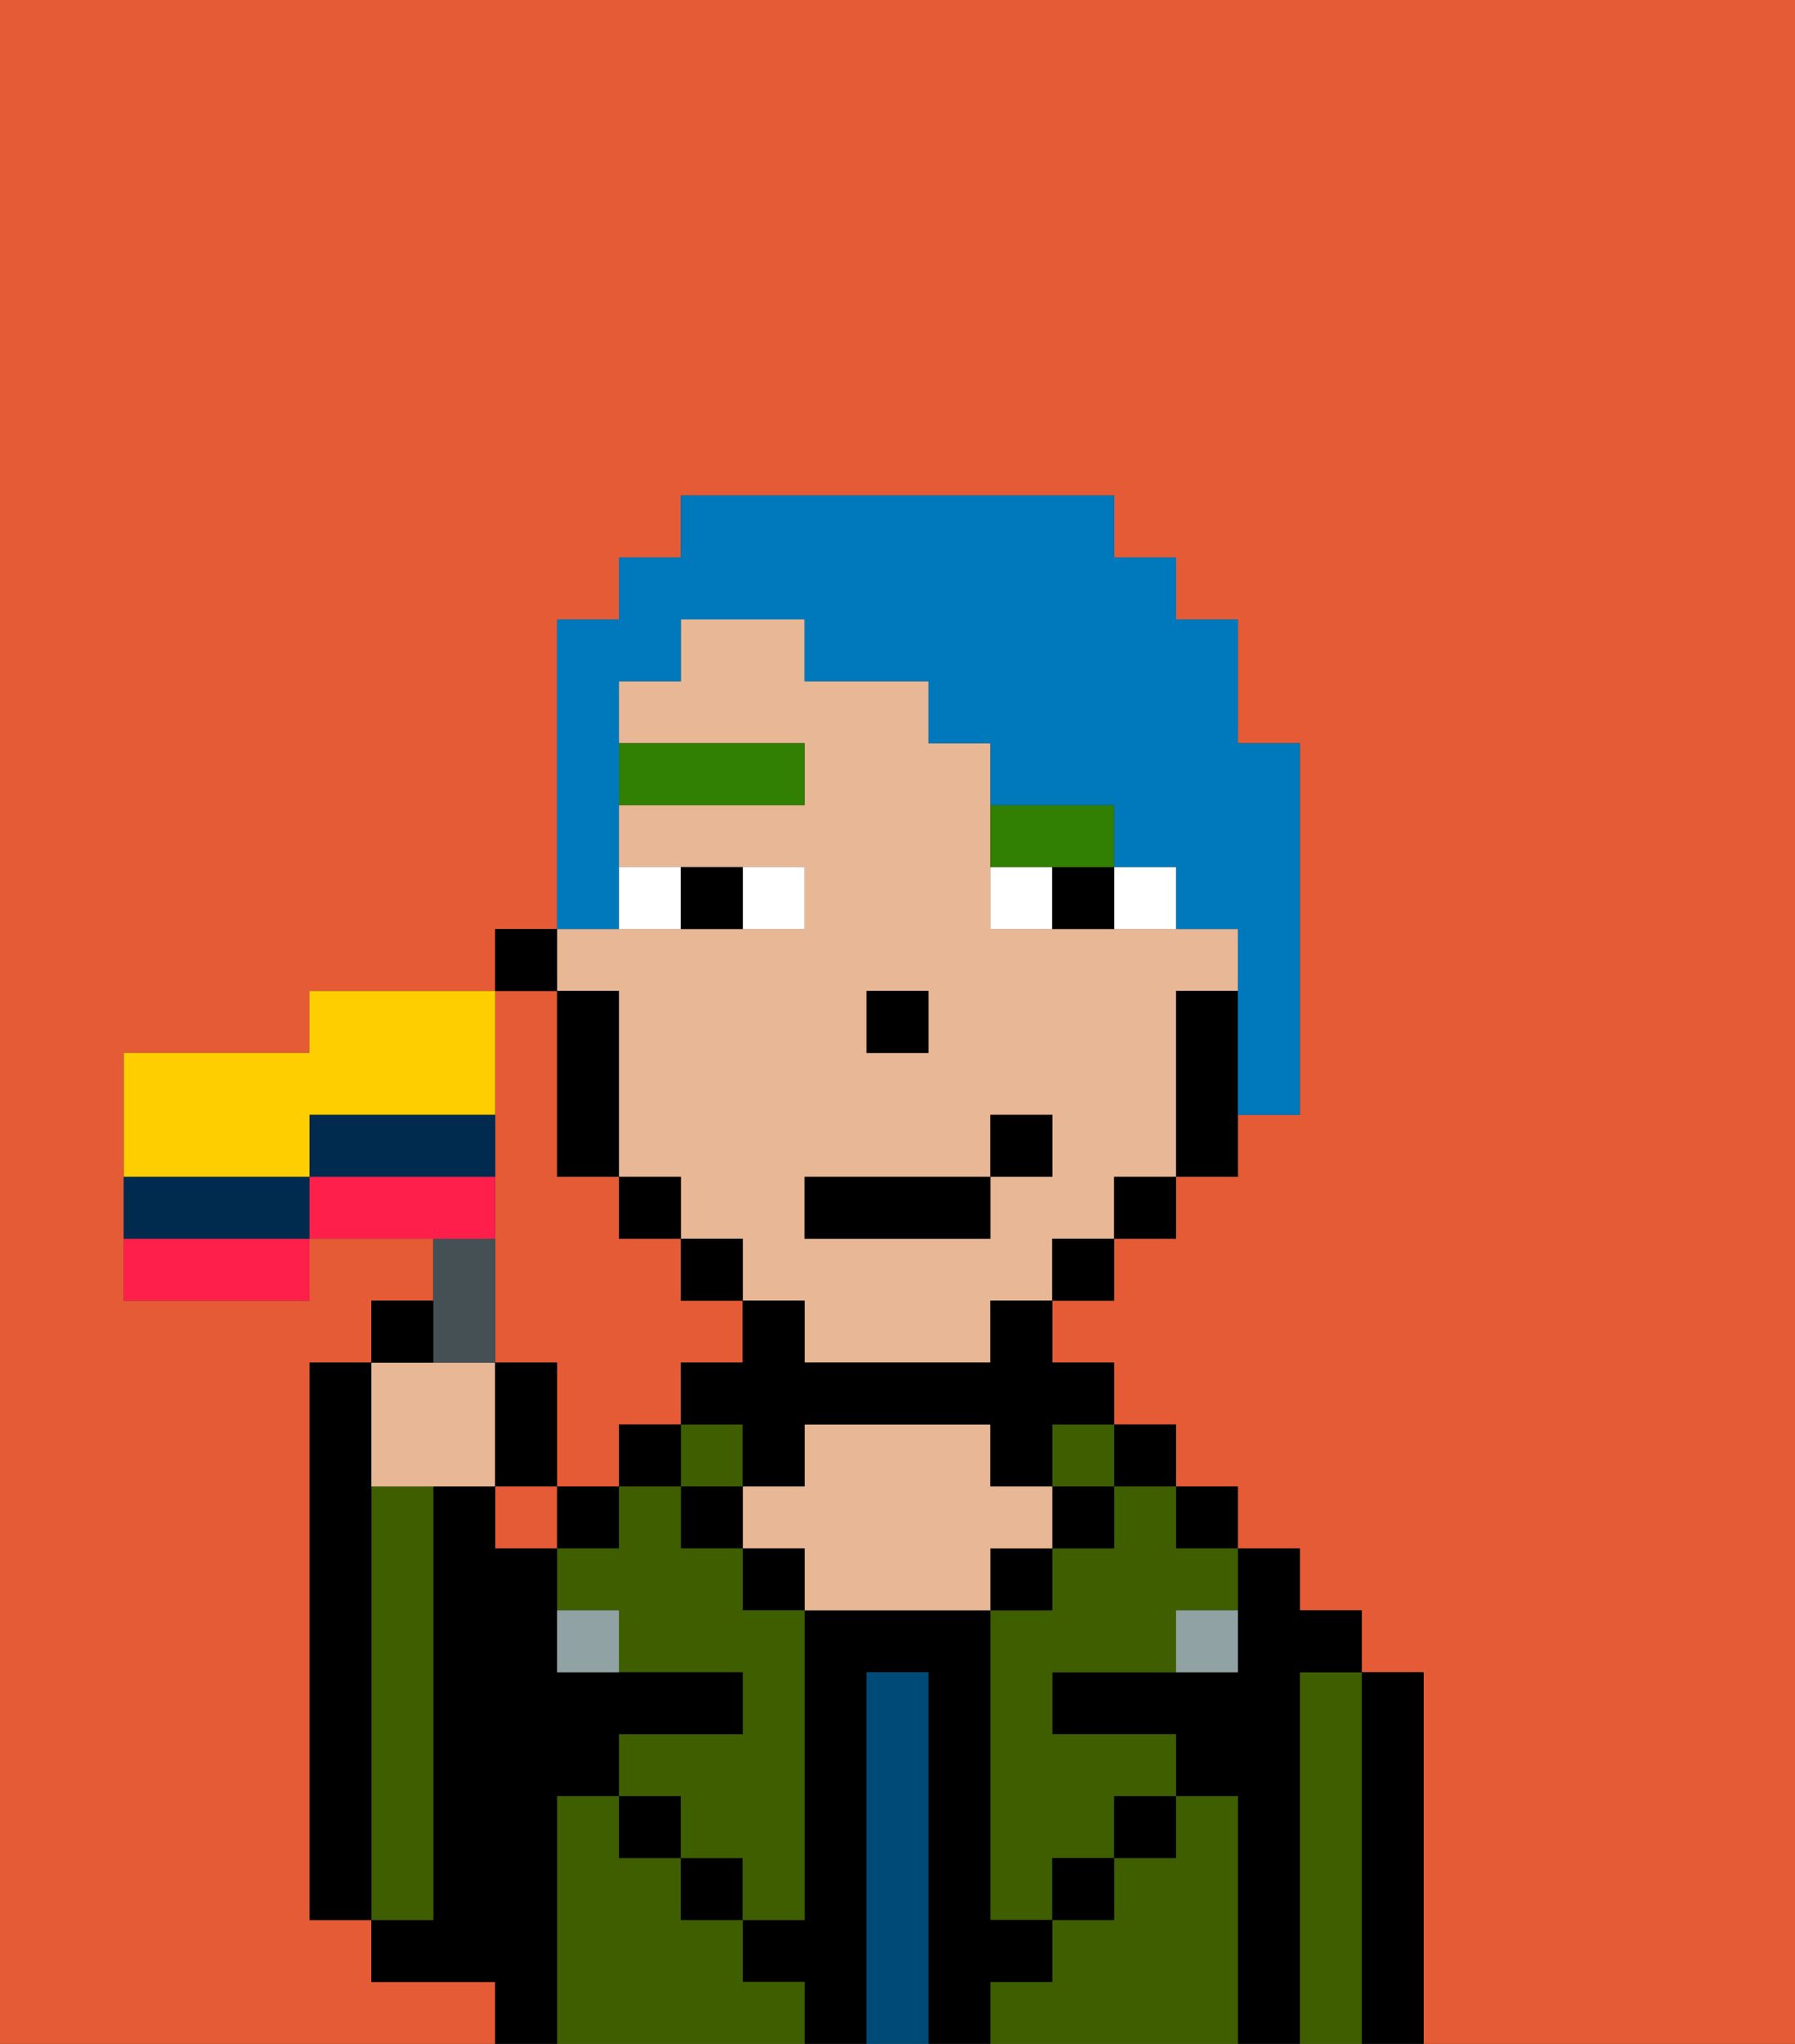 <svg xmlns="http://www.w3.org/2000/svg" viewBox="0 0 29 33"><rect x="0" y="0" width="29" height="33" fill="#333333" stroke="none"/><defs><style>polygon,rect,path{shape-rendering:crispedges;}.gb111-1{fill:#e55b35;}.gb111-2{fill:#000000;}.gb111-3{fill:#3e5e00;}.gb111-4{fill:#004a77;}.gb111-5{fill:#e8b795;}.gb111-6{fill:#90a2a3;}.gb111-7{fill:#ffffff;}.gb111-8{fill:#317f03;}.gb111-9{fill:#0079bc;}.gb111-10{fill:#455054;}.gb111-11{fill:#ff1f4a;}.gb111-12{fill:#ffce00;}.gb111-13{fill:#002b4f;}</style></defs><rect class="gb111-1" x="8" y="24" width="1" height="1"/><path class="gb111-1" d="M0,33H8V32H6V31H5V22H6V21H7V20H5v1H2V17H5V16H8V15H9V10h1V9h1V8h7V9h1v1h1v2h1v6H20v1H19v1H18v1H17v1h1v1h1v1h1v1h1v1h1v1h1v6h6V0H0Z"/><path class="gb111-1" d="M8,19v3H9v2h1V23h1V22h1V21H11V20H10V19H9V16H8v3Z"/><path class="gb111-2" d="M23,27H22v6h1V27Z"/><path class="gb111-3" d="M22,27H21v6h1V27Z"/><path class="gb111-2" d="M21,27h1V26H21V25H20v2H17v1h2v1h1v4h1V27Z"/><rect class="gb111-2" x="19" y="24" width="1" height="1"/><path class="gb111-3" d="M20,29H19v1H18v1H17v1H16v1h4V29Z"/><rect class="gb111-2" x="18" y="23" width="1" height="1"/><path class="gb111-3" d="M18,25H17v1H16v5h1V30h1V29h1V28H17V27h2V26h1V25H19V24H18Z"/><rect class="gb111-2" x="18" y="29" width="1" height="1"/><rect class="gb111-3" x="17" y="23" width="1" height="1"/><rect class="gb111-2" x="17" y="24" width="1" height="1"/><rect class="gb111-2" x="17" y="30" width="1" height="1"/><rect class="gb111-2" x="16" y="25" width="1" height="1"/><path class="gb111-2" d="M17,32V31H16V26H13v5H12v1h1v1h1V27h1v6h1V32Z"/><path class="gb111-4" d="M15,27H14v6h1V27Z"/><path class="gb111-5" d="M17,25V24H16V23H13v1H12v1h1v1h3V25Z"/><rect class="gb111-2" x="12" y="25" width="1" height="1"/><path class="gb111-3" d="M12,32V31H11V30H10V29H9v4h4V32Z"/><rect class="gb111-3" x="11" y="23" width="1" height="1"/><rect class="gb111-2" x="11" y="24" width="1" height="1"/><rect class="gb111-2" x="11" y="30" width="1" height="1"/><rect class="gb111-2" x="10" y="23" width="1" height="1"/><rect class="gb111-2" x="10" y="29" width="1" height="1"/><rect class="gb111-2" x="9" y="24" width="1" height="1"/><path class="gb111-3" d="M12,25H11V24H10v1H9v1h1v1h2v1H10v1h1v1h1v1h1V26H12Z"/><path class="gb111-2" d="M9,29h1V28h2V27H9V25H8V24H7v7H6v1H8v1H9V29Z"/><path class="gb111-3" d="M7,30V24H6v7H7Z"/><path class="gb111-2" d="M6,24V22H5v9H6V24Z"/><path class="gb111-6" d="M9,26v1h1V26Z"/><path class="gb111-6" d="M19,27h1V26H19Z"/><path class="gb111-5" d="M10,16v3h1v1h1v1h1v1h3V21h1V20h1V19h1V16h1V15H16V12H15V11H13V10H11v1H10v1h3v1H10v1h3v1H9v1Zm4,0h1v1H14Zm-1,3h3V18h1v1H16v1H13Z"/><path class="gb111-2" d="M19,16v3h1V16Z"/><rect class="gb111-2" x="18" y="19" width="1" height="1"/><rect class="gb111-2" x="17" y="20" width="1" height="1"/><path class="gb111-2" d="M16,22H13V21H12v1H11v1h1v1h1V23h3v1h1V23h1V22H17V21H16Z"/><rect class="gb111-2" x="11" y="20" width="1" height="1"/><rect class="gb111-2" x="10" y="19" width="1" height="1"/><path class="gb111-2" d="M10,16H9v3h1V16Z"/><rect class="gb111-2" x="8" y="15" width="1" height="1"/><rect class="gb111-2" x="14" y="16" width="1" height="1"/><path class="gb111-7" d="M13,15V14H12v1Z"/><path class="gb111-7" d="M11,15V14H10v1Z"/><path class="gb111-7" d="M18,14v1h1V14Z"/><path class="gb111-7" d="M16,14v1h1V14Z"/><path class="gb111-2" d="M12,15V14H11v1Z"/><path class="gb111-2" d="M17,14v1h1V14Z"/><rect class="gb111-8" x="10" y="12" width="3" height="1"/><path class="gb111-8" d="M18,14V13H16v1h2Z"/><rect class="gb111-2" x="13" y="19" width="3" height="1"/><rect class="gb111-2" x="16" y="18" width="1" height="1"/><path class="gb111-9" d="M10,14V11h1V10h2v1h2v1h1v1h2v1h1v1h1v3h1V12H20V10H19V9H18V8H11V9H10v1H9v5h1Z"/><path class="gb111-5" d="M7,24H8V22H6v2Z"/><path class="gb111-10" d="M8,22V20H7v2Z"/><path class="gb111-2" d="M7,21H6v1H7Z"/><path class="gb111-2" d="M9,22H8v2H9Z"/><path class="gb111-11" d="M2,20v1H5V20H2Z"/><path class="gb111-11" d="M8,19H5v1H8Z"/><path class="gb111-12" d="M5,19V18H8V16H5v1H2v2H5Z"/><path class="gb111-13" d="M4,19H2v1H5V19Z"/><path class="gb111-13" d="M6,18H5v1H8V18Z"/></svg>